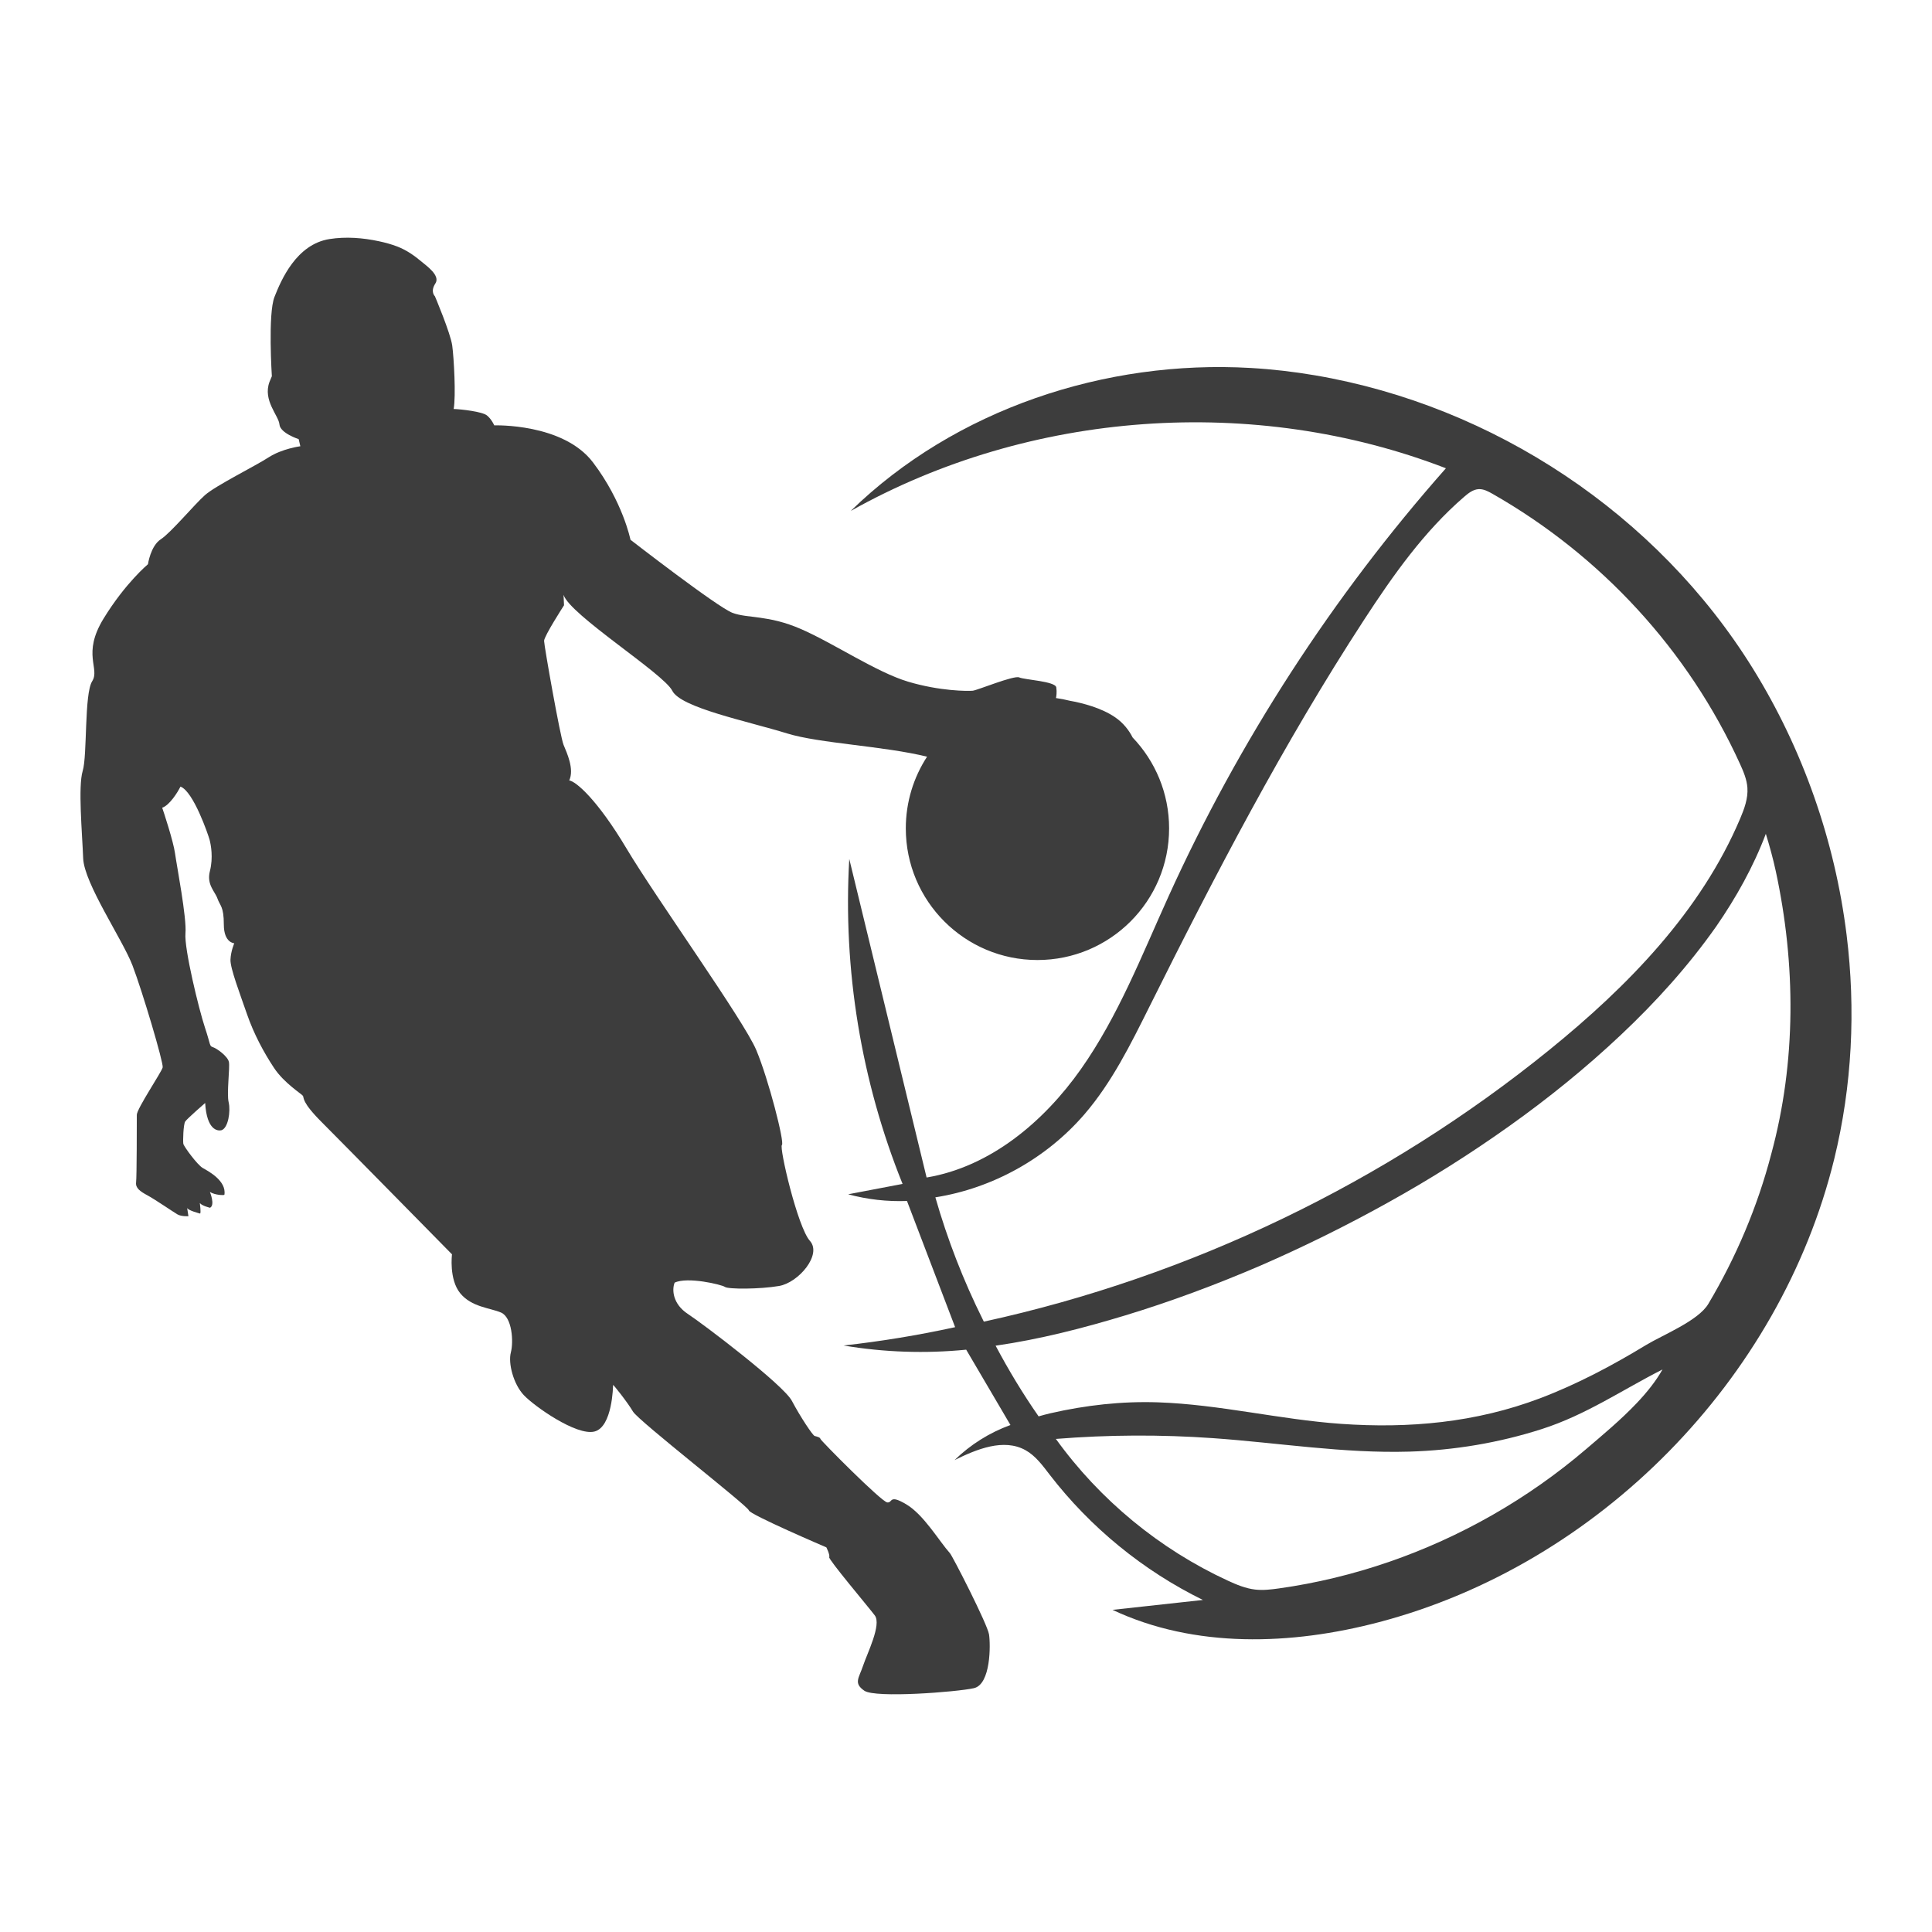 <?xml version="1.0" encoding="utf-8"?>
<!-- Designed by Vexels.com - 2021 All Rights Reserved - https://vexels.com/terms-and-conditions/  -->
<svg version="1.1" id="Layer_1" xmlns="http://www.w3.org/2000/svg" xmlns:xlink="http://www.w3.org/1999/xlink" x="0px" y="0px"
	 viewBox="0 0 1200 1200" enable-background="new 0 0 1200 1200" xml:space="preserve">
<g>
	<path fill="#3D3D3D" d="M590.033,964.736c-6.725-7.516-16.216-23.882-27.125-30.368c-10.909-6.487-8.256-0.884-11.794-1.179
		c-3.538-0.295-41.572-38.624-41.572-39.508c0-0.884-2.359-1.474-3.538-1.769c-1.18-0.295-8.845-11.794-14.153-21.818
		c-5.307-10.024-55.134-47.764-64.569-53.955c-9.434-6.192-10.025-15.037-8.255-19.459c7.961-3.833,29.189,1.179,31.253,2.653
		c2.064,1.474,21.523,1.474,33.612-0.59s26.83-19.459,19.164-28.01c-7.666-8.55-19.164-58.083-17.396-59.557
		c1.769-1.474-8.255-40.688-15.921-58.968c-7.666-18.28-62.21-94.348-80.49-125.011c-18.28-30.663-31.547-41.867-35.675-42.456
		c3.243-7.076-1.474-17.101-3.538-22.113c-2.064-5.012-12.089-61.621-12.089-64.569c0-2.948,12.383-22.113,12.383-22.113
		l-0.294-6.486c3.833,12.383,62.21,48.943,67.518,59.557c5.307,10.614,46.584,18.87,71.351,26.535
		c20.091,6.218,59.973,7.781,86.907,14.446c-8.336,12.813-13.198,28.095-13.198,44.521c0,45.159,36.609,81.768,81.768,81.768
		c45.159,0,81.768-36.609,81.768-81.768c0-21.904-8.629-41.78-22.653-56.459c-2.264-4.503-5.769-9.033-10.86-12.532
		c-8.6-5.912-20.332-8.875-28.233-10.297c-2.784-0.701-5.628-1.25-8.517-1.657c0.214-1.005,0.652-3.619,0.19-6.62
		c-0.59-3.833-19.754-4.717-22.997-6.192c-3.243-1.474-25.945,7.96-28.894,8.255c-2.948,0.295-20.344,0.295-40.098-5.602
		c-19.754-5.897-46.289-23.882-66.633-32.727c-20.344-8.845-33.022-6.486-42.457-10.025c-9.435-3.538-63.39-45.405-63.39-45.405
		s-4.717-23.587-23.292-48.058c-18.575-24.471-61.326-22.997-61.326-22.997s-1.621-3.833-4.57-6.191
		c-2.948-2.359-15.921-3.833-20.639-3.98c1.474-8.108,0.147-31.695-0.885-39.361c-1.032-7.666-10.761-30.663-10.761-30.663
		s-3.096-2.801,0.294-7.961c3.215-4.891-5.464-10.879-8.555-13.496c-4.498-3.809-9.444-7.225-14.964-9.371
		c-3.713-1.443-7.589-2.487-11.479-3.323c-10.02-2.153-20.587-2.974-30.75-1.377c-20.639,3.244-30.073,25.504-34.201,35.97
		c-4.128,10.467-1.621,49.238-1.621,49.238s-0.737,1.769-1.475,3.538c-4.275,11.498,5.75,20.933,6.192,26.388
		c0.442,5.455,11.941,9.14,11.941,9.14l1.032,4.423c0,0-11.351,1.474-19.754,6.929c-8.403,5.455-32.875,17.543-39.508,23.439
		s-21.081,23.292-27.42,27.42c-6.339,4.128-7.961,15.479-7.961,15.479s-14.004,11.646-27.567,33.759
		c-13.563,22.113-2.064,30.958-7.076,38.918c-5.012,7.961-2.948,45.995-5.897,55.724c-2.948,9.729-0.295,38.624,0.295,54.25
		c0.59,15.626,24.471,50.417,30.662,66.633c6.192,16.216,19.312,60.442,18.723,63.243s-16.069,25.651-16.069,29.484
		s0,38.403-0.442,41.941s2.506,5.602,7.15,8.108c4.643,2.506,16.142,10.393,18.574,11.793c2.433,1.4,6.782,1.106,6.782,1.106
		l-0.811-5.233c0.221,1.621,8.108,3.612,8.108,3.612c0.59-0.737-0.221-6.56-0.221-6.56c1.327,1.769,6.339,2.948,6.339,2.948
		c3.317-1.695-0.074-9.803-0.074-9.803c3.538,2.064,8.55,2.064,8.993,1.769c1.474-8.698-10.024-14.742-13.415-16.658
		c-3.39-1.916-11.793-13.415-12.088-15.037c-0.294-1.621,0-12.088,1.18-13.857c1.179-1.769,12.383-11.499,12.383-11.499
		c1.032,17.248,7.961,17.395,10.025,16.953c4.275-1.179,5.897-11.793,4.57-17.395c-1.327-5.602,0.885-21.523,0.148-25.061
		c-0.737-3.538-7.518-8.403-9.877-9.14c-2.359-0.737-1.327-1.179-5.012-12.236c-3.686-11.056-12.973-49.091-12.088-58.525
		c0.884-9.435-5.455-42.162-6.486-49.68c-1.032-7.518-7.224-26.241-7.961-28.305c4.423-1.474,9.386-9.189,11.351-13.12
		c8.059,2.948,17.297,30.073,18.083,33.022c0.786,2.948,2.359,11.007,0.197,19.459c-2.162,8.452,3.145,12.58,4.718,17.101
		c1.572,4.521,3.93,4.717,3.93,16.118c0,11.401,6.487,11.597,6.487,11.597s-2.162,4.914-2.359,10.221
		c-0.197,5.307,5.946,21.326,10.221,33.709c4.275,12.383,10.467,23.882,16.805,33.464c6.339,9.582,17.248,16.216,17.985,17.395
		c0.737,1.179-0.983,3.686,11.597,16.265c12.58,12.58,80.982,82.161,80.982,82.161s-1.966,15.528,5.11,24.177
		c7.076,8.649,18.477,9.042,25.356,11.99c6.88,2.948,7.862,18.083,6.093,24.766c-1.769,6.683,1.572,19.656,8.059,26.535
		s32.628,25.356,43.833,22.604c11.204-2.752,11.597-28.304,11.597-28.894c0-0.59,9.042,10.811,12.383,16.511
		c3.341,5.7,71.547,58.771,71.94,61.326c0.393,2.555,48.157,22.997,48.157,22.997s2.358,4.717,1.769,6.093
		c-0.59,1.376,23.98,30.467,28.305,36.167c4.324,5.7-4.718,23.587-7.273,31.253c-2.555,7.666-6.093,10.811,0.787,15.528
		c6.88,4.718,57.395,0.786,68.008-1.572c10.615-2.359,10.418-27.125,9.435-33.415C613.325,1008.863,591.704,966.604,590.033,964.736
		z"/>
	<path fill="#3D3D3D" d="M1146.963,580.739c-7.228-58.474-27.202-115.468-58.213-165.484
		c-59.366-95.747-160.835-163.19-271.931-182.13c-13.198-2.25-26.518-3.787-39.884-4.565
		c-90.398-5.267-183.662,25.604-248.522,88.792c111.287-62.457,250.612-72.446,369.67-26.504
		c-70.277,79.476-128.594,169.509-172.386,266.14c-16.548,36.514-31.223,74.301-54.316,107.07
		c-23.093,32.77-56.316,60.686-95.853,67.317c-16.011-65.955-32.021-131.911-48.032-197.866
		c-4.006,68.621,7.389,138.099,33.106,201.845c-11.27,2.146-22.539,4.293-33.809,6.439c11.882,3.211,24.249,4.618,36.548,4.158
		c9.966,26.127,19.932,52.254,29.898,78.381c-22.874,5-46.009,8.803-69.279,11.388c25.122,4.226,50.806,5.1,76.158,2.592
		c9.164,15.598,18.327,31.196,27.491,46.793c-12.943,4.684-24.865,12.164-34.715,21.778c13.86-6.826,30.522-13.648,44.036-6.16
		c6.29,3.485,10.652,9.538,15.039,15.235c25.224,32.753,58.065,59.601,95.179,77.809c-18.714,2.05-37.427,4.099-56.141,6.149
		c51.018,24.022,111.023,21.993,165.552,7.626c136.458-35.953,249.132-150.6,282.711-287.661
		C1150.414,674.395,1152.694,627.102,1146.963,580.739z M610.523,819.775c-12.148-24.388-22.053-49.892-29.548-76.087
		c35.624-5.633,69.048-24.254,92.585-51.582c16.972-19.705,28.641-43.312,40.243-66.587
		c40.931-82.111,83.359-163.679,133.448-240.546c18.006-27.632,37.263-54.943,62.25-76.471c2.578-2.221,5.462-4.479,8.859-4.681
		c3.062-0.181,5.936,1.35,8.602,2.868c67.386,38.368,121.66,97.16,153.789,167.811c2.158,4.746,4.246,9.657,4.597,14.859
		c0.445,6.588-1.929,13.017-4.505,19.097c-24.439,57.69-69.71,104.084-118.377,143.543
		c-101.865,82.593-223.254,140.942-351.38,168.902C610.898,820.526,610.711,820.151,610.523,819.775z M1016.622,871.485
		c-9.907,10.454-21.494,20.062-31.366,28.509c-18.085,15.473-37.649,29.214-58.318,41.016
		c-40.845,23.322-86.06,39.086-132.668,45.595c-4.852,0.678-9.772,1.26-14.639,0.703c-5.958-0.682-11.584-3.04-17.029-5.552
		c-42.35-19.533-79.519-50.172-106.776-88.015c32.444-2.607,65.083-2.768,97.551-0.48c40.673,2.866,81.2,9.569,121.957,8.37
		c27.875-0.821,55.664-5.468,82.226-13.987c27.591-8.848,49.758-24.206,75.048-37.045
		C1028.54,857.849,1022.921,864.838,1016.622,871.485z M1112.077,629.076c-0.311,29.537-4.128,59.006-11.908,87.656
		c-8.526,32.716-21.821,64.122-39.124,93.179c-6.278,10.521-28.428,19.296-38.721,25.548
		c-20.953,12.725-42.853,24.355-65.805,33.051c-39.913,15.1-81.379,18.864-123.733,15.863
		c-38.073-2.697-75.297-12.052-113.528-13.36c-22.354-0.765-44.849,1.751-66.795,6.784c-2.47,0.536-4.918,1.273-7.366,1.936
		c-9.774-14.037-18.667-28.747-26.701-43.905c27.394-3.942,54.245-10.838,80.64-18.845c28.405-8.633,56.222-19.044,83.478-30.726
		c27.197-11.827,53.807-24.982,79.734-39.405c25.947-14.391,51.095-30.255,75.306-47.509c24.224-17.236,47.425-36.009,69.159-56.504
		c21.745-20.463,41.944-42.809,59.325-67.51c12.252-17.761,23.002-36.929,30.754-57.428c2.347,7.629,4.476,15.321,6.161,23.126
		C1109.194,569.943,1112.388,599.543,1112.077,629.076z"/>
</g>
</svg>
